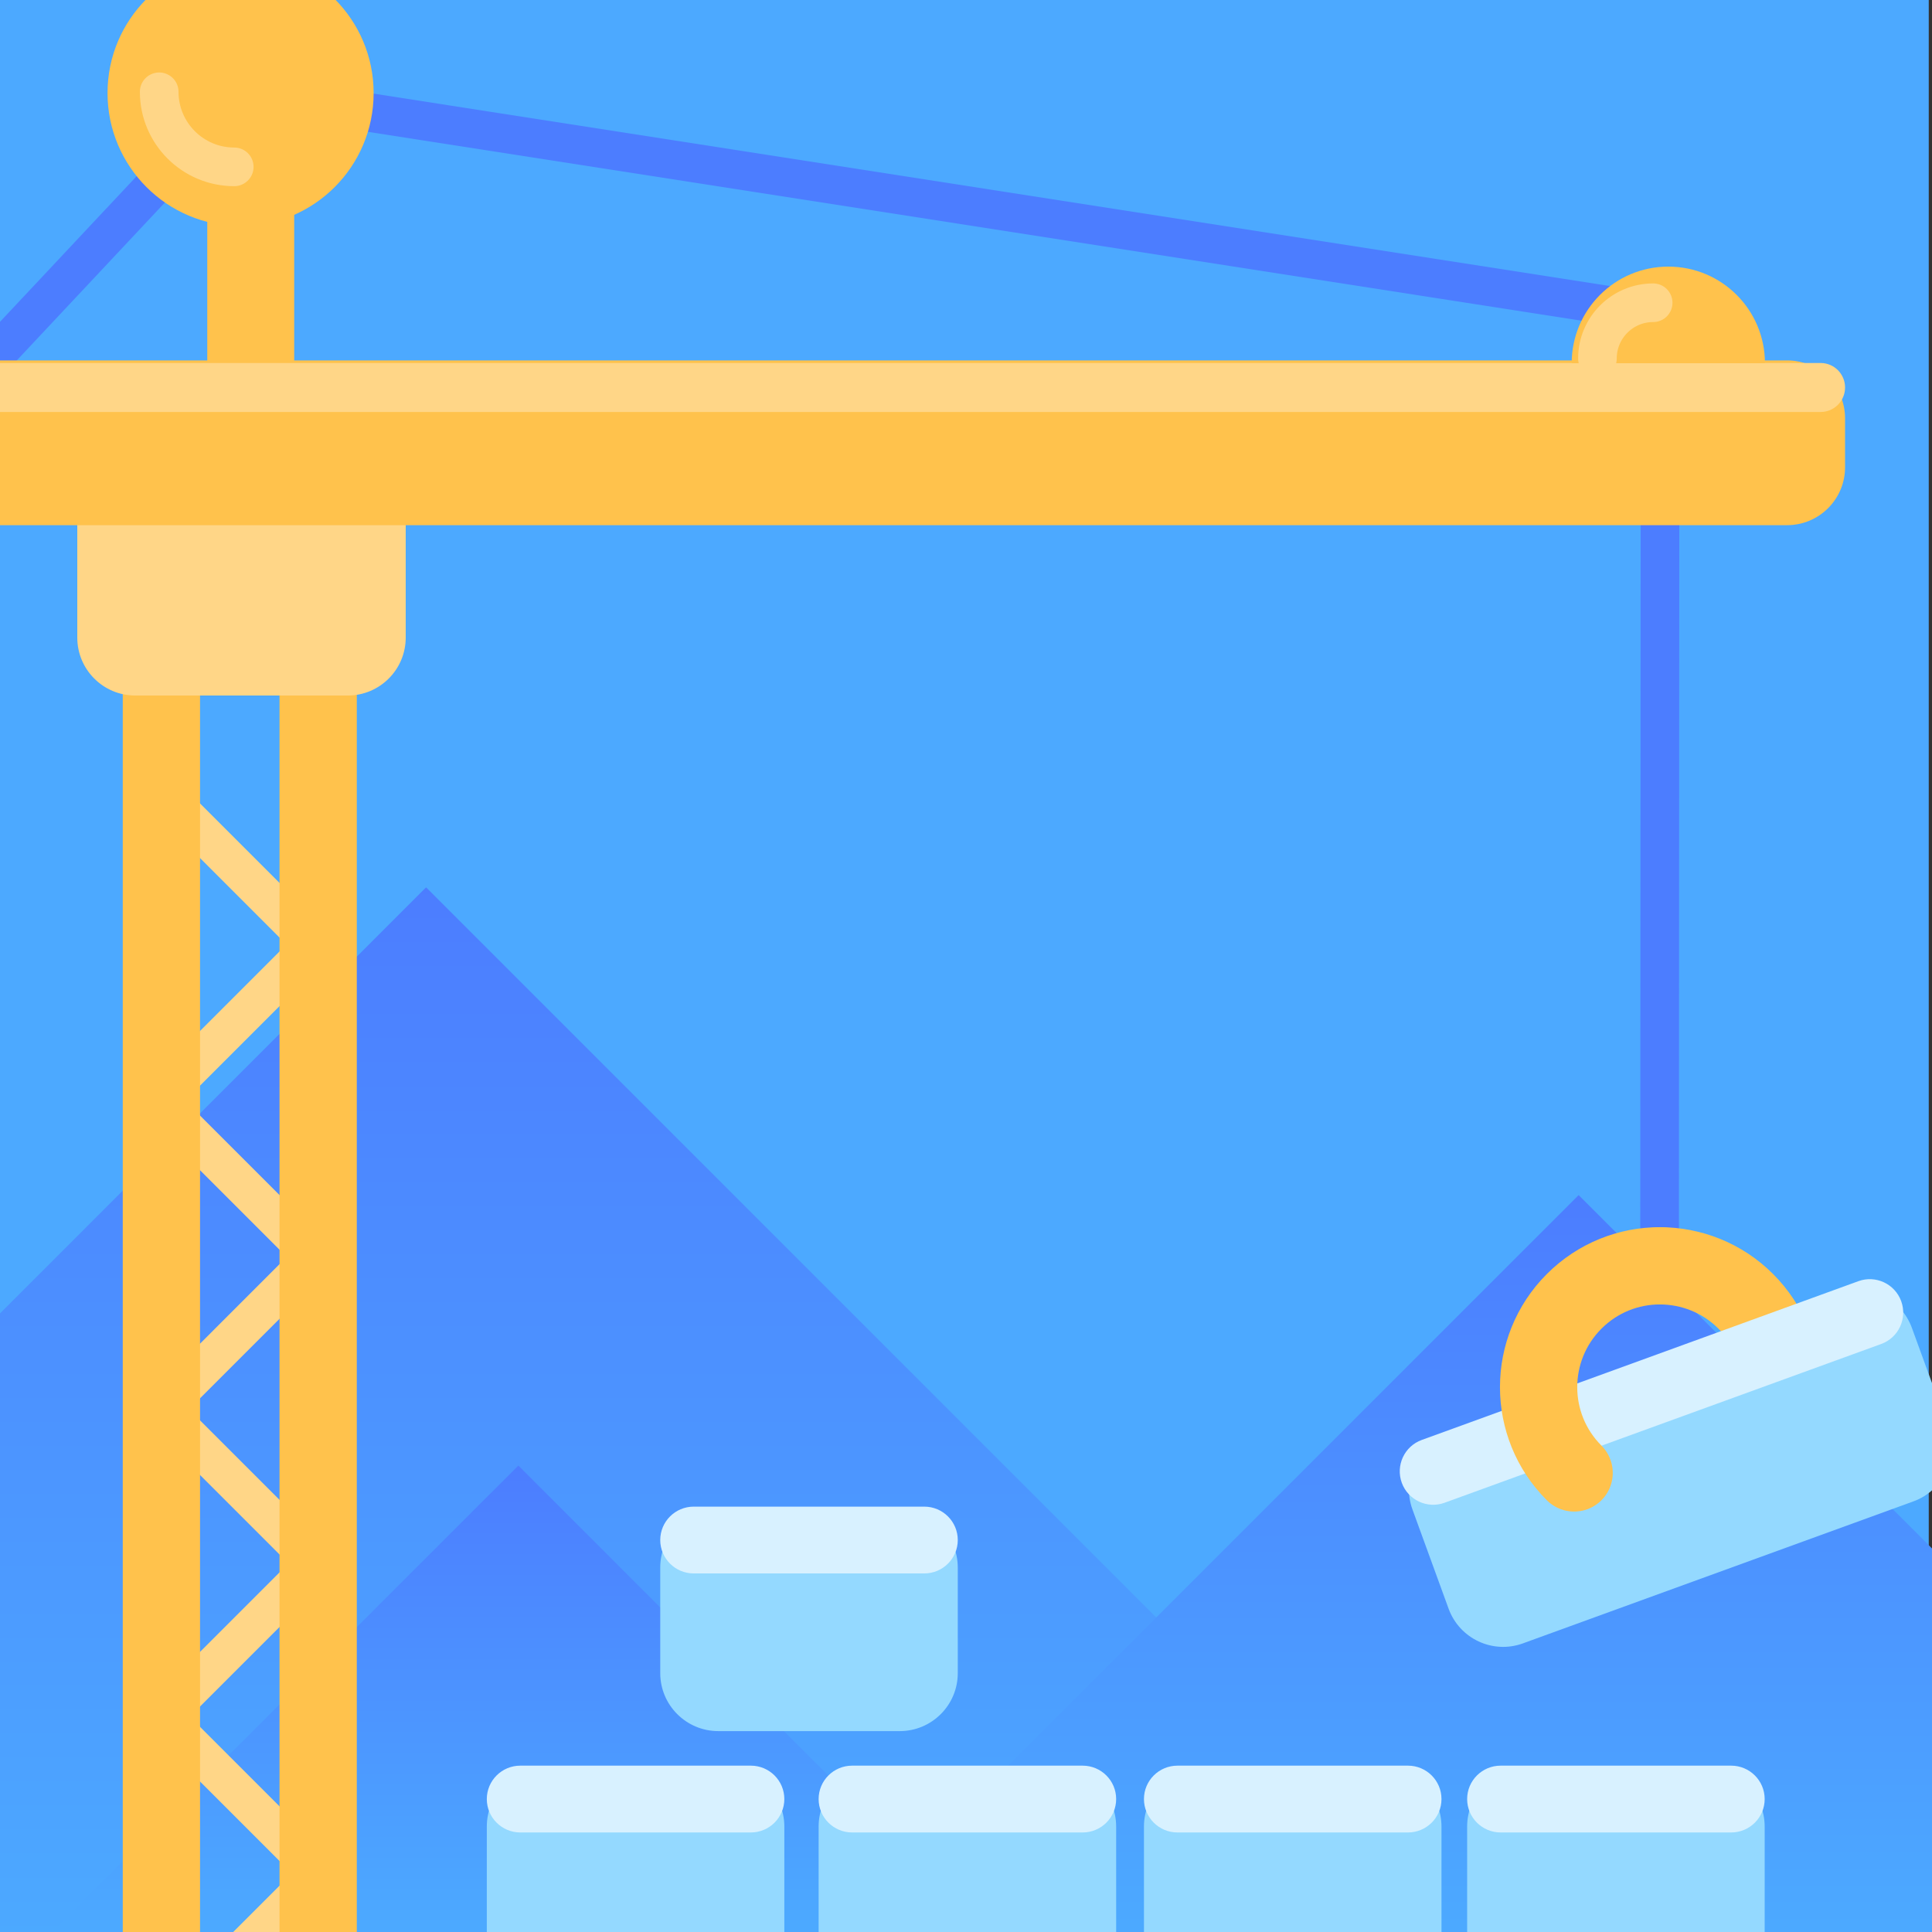 <?xml version="1.0" encoding="UTF-8" standalone="no"?>
<!DOCTYPE svg PUBLIC "-//W3C//DTD SVG 1.1//EN" "http://www.w3.org/Graphics/SVG/1.1/DTD/svg11.dtd">
<svg width="100%" height="100%" viewBox="0 0 100 100" version="1.1" xmlns="http://www.w3.org/2000/svg" xmlns:xlink="http://www.w3.org/1999/xlink" xml:space="preserve" xmlns:serif="http://www.serif.com/" style="fill-rule:evenodd;clip-rule:evenodd;stroke-linecap:round;stroke-linejoin:round;stroke-miterlimit:1.5;">
    <rect x="0" y="0" width="100" height="100" fill="#333333" stroke="none"/>
    <g id="background-level-editor" transform="matrix(1,0,0,1,-270,-180)">
        <clipPath id="_clip1">
            <rect x="270" y="180" width="100" height="100"/>
        </clipPath>
        <g clip-path="url(#_clip1)">
            <g id="Background" transform="matrix(0.412,0,0,0.682,192.277,102.697)">
                <rect x="188.469" y="113.328" width="242.489" height="146.603" style="fill:rgb(76,169,255);"/>
            </g>
            <g transform="matrix(0.966,-0.966,0.966,0.966,-892.261,952.361)">
                <rect x="933" y="237" width="56" height="56" style="fill:url(#_Linear2);"/>
            </g>
            <g transform="matrix(0.675,-0.675,0.675,0.675,-475.84,749.458)">
                <rect x="933" y="237" width="56" height="56" style="fill:url(#_Linear3);"/>
            </g>
            <g transform="matrix(0.425,-0.425,0.425,0.425,-224.22,575.458)">
                <rect x="933" y="237" width="56" height="56" style="fill:url(#_Linear4);"/>
            </g>
            <g transform="matrix(0.308,0,0,0.882,-19.226,38.518)">
                <path d="M1100,252.402L1100,258.598C1100,260.475 1095.63,262 1090.25,262L1059.75,262C1054.37,262 1050,260.475 1050,258.598L1050,252.402C1050,250.525 1054.37,249 1059.75,249L1090.25,249C1095.63,249 1100,250.525 1100,252.402Z" style="fill:rgb(148,217,255);"/>
            </g>
            <g transform="matrix(0.308,0,0,0.882,-11.028,51.926)">
                <path d="M1100,252.402L1100,258.598C1100,260.475 1095.63,262 1090.25,262L1059.75,262C1054.37,262 1050,260.475 1050,258.598L1050,252.402C1050,250.525 1054.37,249 1059.75,249L1090.25,249C1095.63,249 1100,250.525 1100,252.402Z" style="fill:rgb(148,217,255);"/>
            </g>
            <g transform="matrix(0.308,0,0,0.882,-28.203,51.926)">
                <path d="M1100,252.402L1100,258.598C1100,260.475 1095.63,262 1090.25,262L1059.75,262C1054.37,262 1050,260.475 1050,258.598L1050,252.402C1050,250.525 1054.37,249 1059.75,249L1090.25,249C1095.63,249 1100,250.525 1100,252.402Z" style="fill:rgb(148,217,255);"/>
            </g>
            <g transform="matrix(0.308,0,0,0.882,5.811,51.926)">
                <path d="M1100,252.402L1100,258.598C1100,260.475 1095.63,262 1090.25,262L1059.75,262C1054.37,262 1050,260.475 1050,258.598L1050,252.402C1050,250.525 1054.37,249 1059.75,249L1090.25,249C1095.63,249 1100,250.525 1100,252.402Z" style="fill:rgb(148,217,255);"/>
            </g>
            <g transform="matrix(0.308,0,0,0.882,22.539,51.926)">
                <path d="M1100,252.402L1100,258.598C1100,260.475 1095.63,262 1090.25,262L1059.75,262C1054.37,262 1050,260.475 1050,258.598L1050,252.402C1050,250.525 1054.37,249 1059.75,249L1090.25,249C1095.63,249 1100,250.525 1100,252.402Z" style="fill:rgb(148,217,255);"/>
            </g>
            <g transform="matrix(0.308,0,0,0.266,-19.226,191.749)">
                <path d="M1100,255.5C1100,259.087 1097.48,262 1094.37,262L1055.63,262C1052.52,262 1050,259.087 1050,255.5C1050,251.913 1052.52,249 1055.63,249L1094.37,249C1097.48,249 1100,251.913 1100,255.5Z" style="fill:rgb(216,241,255);"/>
            </g>
            <g transform="matrix(0.308,0,0,0.266,-11.028,205.156)">
                <path d="M1100,255.5C1100,259.087 1097.48,262 1094.37,262L1055.63,262C1052.52,262 1050,259.087 1050,255.5C1050,251.913 1052.52,249 1055.63,249L1094.37,249C1097.48,249 1100,251.913 1100,255.5Z" style="fill:rgb(216,241,255);"/>
            </g>
            <g transform="matrix(0.308,0,0,0.266,-28.203,205.156)">
                <path d="M1100,255.5C1100,259.087 1097.48,262 1094.37,262L1055.63,262C1052.52,262 1050,259.087 1050,255.5C1050,251.913 1052.52,249 1055.63,249L1094.37,249C1097.48,249 1100,251.913 1100,255.5Z" style="fill:rgb(216,241,255);"/>
            </g>
            <g transform="matrix(0.308,0,0,0.266,5.811,205.156)">
                <path d="M1100,255.5C1100,259.087 1097.48,262 1094.37,262L1055.63,262C1052.52,262 1050,259.087 1050,255.5C1050,251.913 1052.52,249 1055.63,249L1094.37,249C1097.48,249 1100,251.913 1100,255.5Z" style="fill:rgb(216,241,255);"/>
            </g>
            <g transform="matrix(0.308,0,0,0.266,22.539,205.156)">
                <path d="M1100,255.5C1100,259.087 1097.48,262 1094.37,262L1055.63,262C1052.52,262 1050,259.087 1050,255.5C1050,251.913 1052.52,249 1055.63,249L1094.37,249C1097.48,249 1100,251.913 1100,255.5Z" style="fill:rgb(216,241,255);"/>
            </g>
            <g id="Crane">
                <g transform="matrix(1,0,0,1,-661,-1)">
                    <path d="M939.354,222L947.242,229.888L939.164,237.967L947.256,246.059L939.369,253.947L947.345,261.923L939.413,269.855L947.522,277.964L939.324,286.162" style="fill:none;stroke:rgb(255,214,135);stroke-width:2px;"/>
                </g>
                <g transform="matrix(1,0,0,1,-583.433,-17)">
                    <path d="M848.433,220.45L865.933,201.794L939.446,213.234L939.354,222L939.332,262.652" style="fill:none;stroke:rgb(76,125,255);stroke-width:2px;"/>
                </g>
                <g transform="matrix(0.08,0,0,6.571,192.354,-1433.06)">
                    <path d="M1100,249.304L1100,261.696C1100,261.864 1088.8,262 1075,262C1061.2,262 1050,261.864 1050,261.696L1050,249.304C1050,249.136 1061.2,249 1075,249C1088.8,249 1100,249.136 1100,249.304Z" style="fill:rgb(255,194,76);"/>
                </g>
                <g transform="matrix(0.08,0,0,6.571,200.468,-1433.06)">
                    <path d="M1100,249.304L1100,261.696C1100,261.864 1088.8,262 1075,262C1061.2,262 1050,261.864 1050,261.696L1050,249.304C1050,249.136 1061.2,249 1075,249C1088.8,249 1100,249.136 1100,249.304Z" style="fill:rgb(255,194,76);"/>
                </g>
                <g transform="matrix(0.34,0,0,1,-83,-46)">
                    <path d="M1100,252L1100,259C1100,260.656 1096.05,262 1091.18,262L1058.82,262C1053.95,262 1050,260.656 1050,259L1050,252C1050,250.344 1053.95,249 1058.82,249L1091.18,249C1096.05,249 1100,250.344 1100,252Z" style="fill:rgb(255,214,135);"/>
                </g>
                <g transform="matrix(0.09,0,0,2.154,186.228,-360.857)">
                    <path d="M1100,250.039L1100,260.961C1100,261.534 1088.8,262 1075,262C1061.2,262 1050,261.534 1050,260.961L1050,250.039C1050,249.466 1061.2,249 1075,249C1088.8,249 1100,249.466 1100,250.039Z" style="fill:rgb(255,194,76);"/>
                </g>
                <g transform="matrix(0.707,0.707,-0.707,0.707,-185.644,-643.265)">
                    <path d="M1011.56,245.559C1012.7,244.422 1014.27,243.718 1016,243.718C1019.47,243.718 1022.28,246.533 1022.28,250" style="fill:none;stroke:rgb(255,194,76);stroke-width:4px;"/>
                </g>
                <g transform="matrix(0.517,-0.188,0.302,0.829,-275.967,246.288)">
                    <path d="M1100,252.402L1100,258.598C1100,260.475 1097.56,262 1094.55,262L1055.45,262C1052.44,262 1050,260.475 1050,258.598L1050,252.402C1050,250.525 1052.44,249 1055.45,249L1094.55,249C1097.56,249 1100,250.525 1100,252.402Z" style="fill:rgb(148,217,255);"/>
                </g>
                <g transform="matrix(0.517,-0.188,0.091,0.25,-223.545,390.273)">
                    <path d="M1100,255.5C1100,259.087 1098.59,262 1096.86,262L1053.14,262C1051.41,262 1050,259.087 1050,255.5C1050,251.913 1051.41,249 1053.14,249L1096.86,249C1098.59,249 1100,251.913 1100,255.5Z" style="fill:rgb(216,241,255);"/>
                </g>
                <g transform="matrix(0.707,0.707,-0.707,0.707,-185.644,-643.265)">
                    <path d="M1016,256.282C1012.53,256.282 1009.72,253.467 1009.72,250C1009.72,248.266 1010.42,246.696 1011.56,245.559" style="fill:none;stroke:rgb(255,194,76);stroke-width:4px;"/>
                </g>
                <g transform="matrix(2.1,0,0,0.656,-1944.5,35.311)">
                    <path d="M1100,253.571L1100,257.429C1100,259.952 1099.36,262 1098.57,262L1051.43,262C1050.64,262 1050,259.952 1050,257.429L1050,253.571C1050,251.048 1050.64,249 1051.43,249L1098.57,249C1099.36,249 1100,251.048 1100,253.571Z" style="fill:rgb(255,194,76);"/>
                </g>
                <g transform="matrix(2.1,0,0,0.195,-1944.5,150.234)">
                    <path d="M1100,255.5C1100,259.087 1099.73,262 1099.4,262L1050.6,262C1050.27,262 1050,259.087 1050,255.5C1050,251.913 1050.27,249 1050.6,249L1099.4,249C1099.73,249 1100,251.913 1100,255.5Z" style="fill:rgb(255,214,135);"/>
                </g>
                <g transform="matrix(1.667,0,0,1.667,-1337.32,-136.266)">
                    <path d="M1013,201C1013,199.344 1014.34,198 1016,198C1017.66,198 1019,199.344 1019,201L1013,201Z" style="fill:rgb(255,194,76);"/>
                </g>
                <g transform="matrix(1.17,0,0,1.17,-820.089,-32.563)">
                    <circle cx="942.343" cy="185.794" r="5.886" style="fill:rgb(255,194,76);"/>
                </g>
                <g transform="matrix(0.66,0,0,0.66,-339.822,62.127)">
                    <path d="M942.343,191.681C939.094,191.681 936.457,189.043 936.457,185.794" style="fill:none;stroke:rgb(255,214,135);stroke-width:3.03px;"/>
                </g>
                <g transform="matrix(0.49,0,0,0.49,-106.181,107.515)">
                    <path d="M936.457,185.794C936.457,182.546 939.094,179.908 942.343,179.908" style="fill:none;stroke:rgb(255,214,135);stroke-width:4.08px;"/>
                </g>
            </g>
        </g>
    </g>
    <defs>
        <linearGradient id="_Linear2" x1="0" y1="0" x2="1" y2="0" gradientUnits="userSpaceOnUse" gradientTransform="matrix(-28,28,-28,-28,989,237)"><stop offset="0" style="stop-color:rgb(76,125,255);stop-opacity:1"/><stop offset="1" style="stop-color:rgb(76,169,255);stop-opacity:1"/></linearGradient>
        <linearGradient id="_Linear3" x1="0" y1="0" x2="1" y2="0" gradientUnits="userSpaceOnUse" gradientTransform="matrix(-28,28,-28,-28,989,237)"><stop offset="0" style="stop-color:rgb(76,125,255);stop-opacity:1"/><stop offset="1" style="stop-color:rgb(76,169,255);stop-opacity:1"/></linearGradient>
        <linearGradient id="_Linear4" x1="0" y1="0" x2="1" y2="0" gradientUnits="userSpaceOnUse" gradientTransform="matrix(-28,28,-28,-28,989,237)"><stop offset="0" style="stop-color:rgb(76,125,255);stop-opacity:1"/><stop offset="1" style="stop-color:rgb(76,169,255);stop-opacity:1"/></linearGradient>
    </defs>
</svg>
